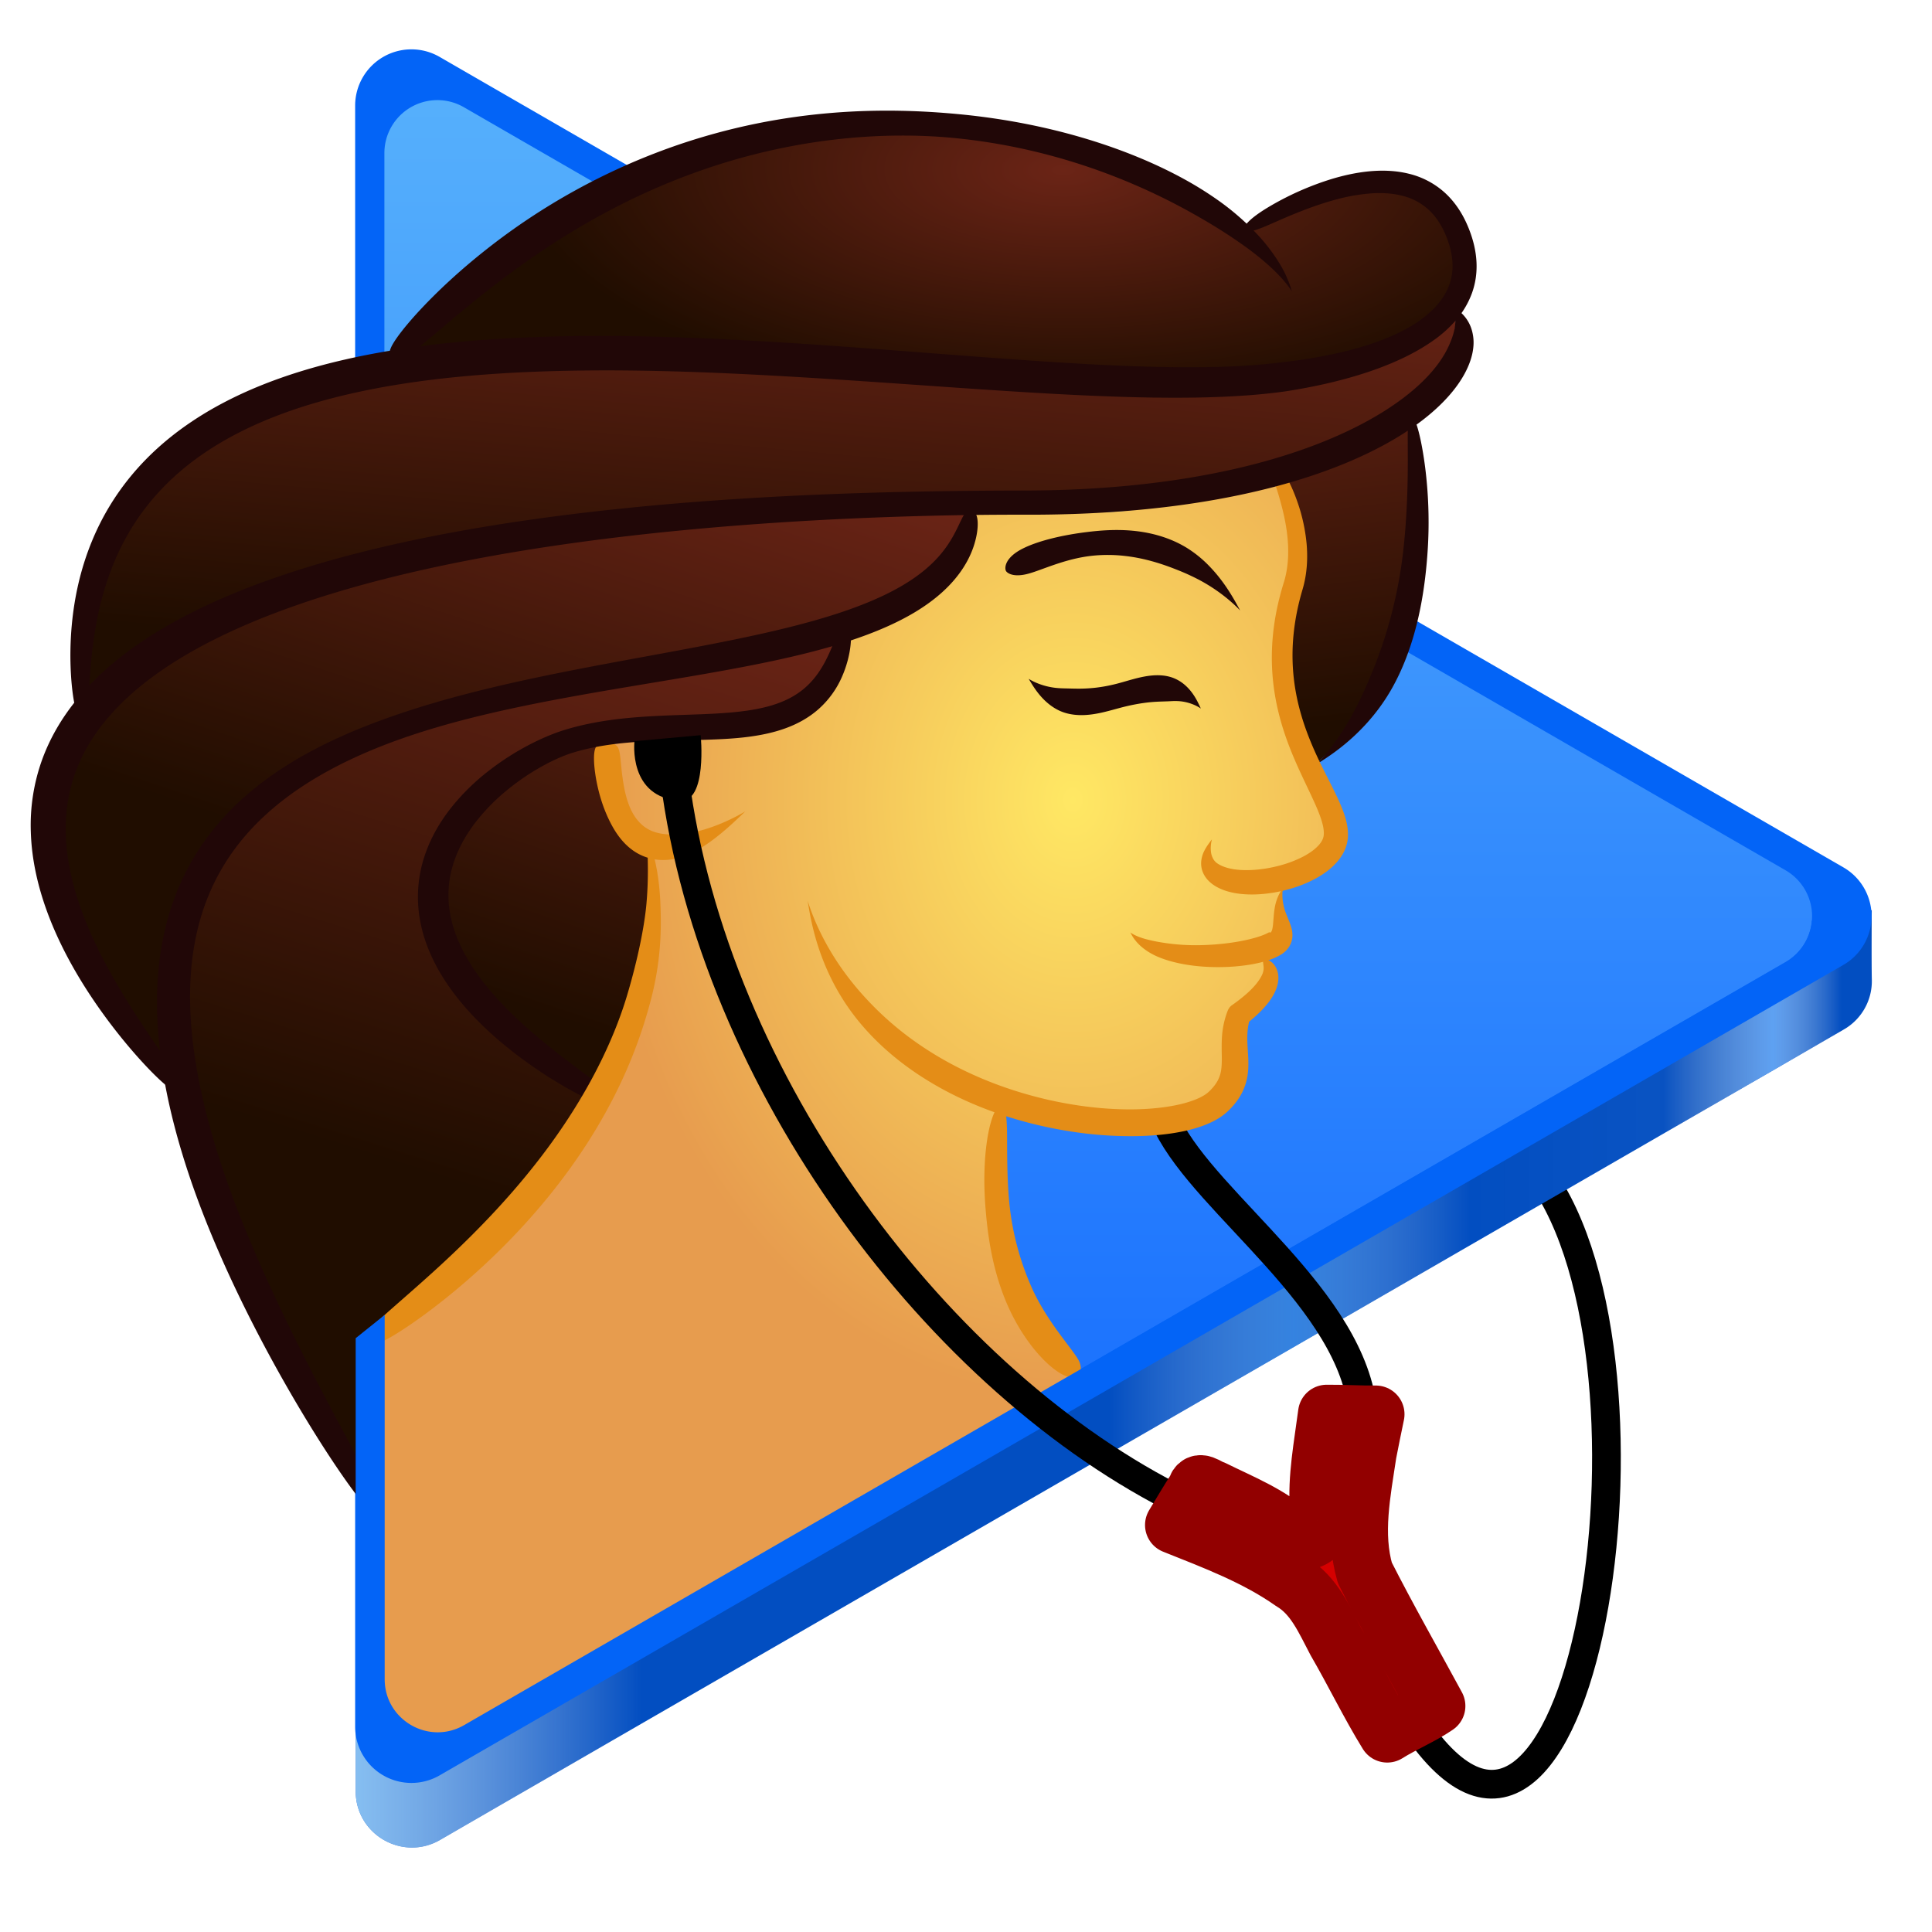 <svg xmlns="http://www.w3.org/2000/svg" xmlns:xlink="http://www.w3.org/1999/xlink" xml:space="preserve" width="512" height="512" viewBox="0 0 135.467 135.467"><defs><linearGradient id="k"><stop offset="0" style="stop-color:#acdfff;stop-opacity:.773"/><stop offset=".189" style="stop-color:#fff;stop-opacity:0"/><stop offset=".497" style="stop-color:#fff;stop-opacity:0"/><stop offset=".619" style="stop-color:#67b8ff;stop-opacity:.499"/><stop offset=".735" style="stop-color:#fff;stop-opacity:0"/><stop offset=".863" style="stop-color:#dadada;stop-opacity:.034"/><stop offset=".935" style="stop-color:#78b8ff;stop-opacity:.785"/><stop offset=".98" style="stop-color:#efefef;stop-opacity:0"/></linearGradient><linearGradient id="j"><stop offset="0" style="stop-color:#55affc;stop-opacity:1"/><stop offset="1" style="stop-color:#0c62ff;stop-opacity:1"/></linearGradient><linearGradient id="d"><stop offset="0" style="stop-color:#6b2416;stop-opacity:1"/><stop offset="1" style="stop-color:#200d00;stop-opacity:1"/></linearGradient><linearGradient id="c"><stop offset="0" style="stop-color:#ffe864;stop-opacity:1"/><stop offset="1" style="stop-color:#e79c4e;stop-opacity:1"/></linearGradient><linearGradient id="b"><stop offset=".484" style="stop-color:#fff;stop-opacity:1"/><stop offset="1" style="stop-color:#000;stop-opacity:1"/></linearGradient><linearGradient xlink:href="#d" id="r" x1="87.703" x2="84.555" y1="19.113" y2="53.547" gradientTransform="matrix(.951 0 0 .951 -2.661 -.82)" gradientUnits="userSpaceOnUse"/><linearGradient xlink:href="#d" id="q" x1="53.423" x2="41.026" y1="31.334" y2="68.518" gradientTransform="matrix(.951 0 0 .951 -2.661 -.82)" gradientUnits="userSpaceOnUse"/><linearGradient xlink:href="#d" id="o" x1="52.671" x2="38.353" y1="43.271" y2="88.778" gradientTransform="matrix(.951 0 0 .951 -2.661 -.82)" gradientUnits="userSpaceOnUse"/><linearGradient xlink:href="#d" id="p" x1="52.726" x2="41.546" y1="41.716" y2="75.197" gradientTransform="matrix(.951 0 0 .951 -2.661 -.82)" gradientUnits="userSpaceOnUse"/><linearGradient xlink:href="#d" id="n" x1="98.258" x2="101.909" y1="22.925" y2="54.124" gradientTransform="matrix(.951 0 0 .951 -2.661 -.82)" gradientUnits="userSpaceOnUse"/><linearGradient id="g" x1="56" x2="0" y1="252" y2="244" gradientTransform="translate(8 -156)" gradientUnits="userSpaceOnUse"><stop offset="0" style="stop-color:#fff;stop-opacity:1"/><stop offset="1" style="stop-color:#fff;stop-opacity:0"/></linearGradient><linearGradient xlink:href="#j" id="m" x1="-111.357" x2="-111.357" y1="-69.134" y2="19.318" gradientUnits="userSpaceOnUse"/><linearGradient xlink:href="#k" id="l" x1="25.053" x2="136.829" y1="73.171" y2="73.171" gradientTransform="matrix(.951 0 0 .951 1.112 -.82)" gradientUnits="userSpaceOnUse"/><radialGradient xlink:href="#b" id="a" cx="67.733" cy="105.595" r="60.872" fx="67.733" fy="105.595" gradientTransform="matrix(1.8 0 0 .216 -54.166 69.578)" gradientUnits="userSpaceOnUse"/><radialGradient xlink:href="#c" id="s" cx="81.905" cy="64.13" r="34.799" fx="81.905" fy="64.13" gradientTransform="matrix(.951 0 0 1.208 -2.661 -21.383)" gradientUnits="userSpaceOnUse"/><radialGradient xlink:href="#d" id="t" cx="75.717" cy="3.533" r="39.729" fx="75.717" fy="3.533" gradientTransform="matrix(.968 .008 -.004 .414 1.28 9.86)" gradientUnits="userSpaceOnUse"/><clipPath id="f"><path d="M0 0h192v152H0z"/></clipPath><clipPath id="i"><path d="M0 0h192v152H0z"/></clipPath><filter id="e" width="1" height="1" x="0" y="0" filterUnits="objectBoundingBox"><feColorMatrix in="SourceGraphic" values="0 0 0 0 1 0 0 0 0 1 0 0 0 0 1 0 0 0 1 0"/></filter><filter id="h" width="1" height="1" x="0" y="0" filterUnits="objectBoundingBox"><feColorMatrix in="SourceGraphic" values="0 0 0 0 1 0 0 0 0 1 0 0 0 0 1 0 0 0 1 0"/></filter></defs><path d="M99.438 121.278c11.83 16.948 18.387-27.133 8.085-39.521" style="fill:none;fill-opacity:1;stroke:#000;stroke-width:2.013;stroke-dasharray:none;stroke-dashoffset:18.551;stroke-opacity:1"/><path d="m129.276 72.19-98.418 56.822c-2.63 1.518-5.918-.38-5.918-3.417V11.952c0-3.037 3.288-4.935 5.918-3.417L131.243 63.84s-.024 3.546.005 4.845a3.911 3.911 0 0 1-1.972 3.505z" style="fill:#024ec1;fill-opacity:1;stroke:none;stroke-width:5.786;stroke-linecap:round;stroke-linejoin:round;stroke-dashoffset:18.551;paint-order:markers stroke fill"/><path d="m129.276 72.19-98.418 56.822c-2.63 1.518-5.918-.38-5.918-3.417V11.952c0-3.037 3.288-4.935 5.918-3.417L131.243 63.84s-.024 3.546.005 4.845a3.911 3.911 0 0 1-1.972 3.505z" style="fill:url(#l);fill-opacity:1;stroke:none;stroke-width:5.786;stroke-linecap:round;stroke-linejoin:round;stroke-dashoffset:18.551;paint-order:markers stroke fill"/><path d="m-71.58-22.526-72.008 41.574a2.887 2.887 30 0 1-4.33-2.5V-66.6a2.887 2.887 150 0 1 4.33-2.5l72.009 41.574a2.887 2.887 90 0 1 0 5z" style="fill:#0364f7;fill-opacity:1;stroke:none;stroke-width:4.233;stroke-linecap:round;stroke-linejoin:round;stroke-dashoffset:18.551;paint-order:markers stroke fill" transform="matrix(1.367 0 0 1.367 227.106 98.448)"/><path d="m-71.58-22.526-72.008 41.574a2.887 2.887 30 0 1-4.33-2.5V-66.6a2.887 2.887 150 0 1 4.33-2.5l72.009 41.574a2.887 2.887 90 0 1 0 5z" style="fill:url(#m);fill-opacity:1;stroke:none;stroke-width:4.233;stroke-linecap:round;stroke-linejoin:round;stroke-dashoffset:18.551;paint-order:markers stroke fill" transform="matrix(1.287 0 0 1.287 217.323 96.449)"/><path d="m89.683 33.934 9.175-4.825s3.938 14.553-6.645 24.535c-10.583 9.983-2.53-19.71-2.53-19.71z" style="fill:url(#n);fill-opacity:1;stroke:none;stroke-width:2.013;stroke-dasharray:none;stroke-dashoffset:18.551;stroke-opacity:1"/><path d="M58.86 44.541C6.58 49.818 1.486 66.358 25.856 104.123c.148-9.108.214-10.42.214-10.42C38.29 83.482 41.85 76.46 41.85 76.46c5.212-11.32 4.298-24.203 4.298-24.203s13.395-2.33 12.714-7.716z" style="fill:url(#o);fill-opacity:1;stroke:none;stroke-width:2.013;stroke-dasharray:none;stroke-dashoffset:18.551;stroke-opacity:1"/><path d="M43.06 51.192s-27.309 7.116-1.434 25.71c8.805-17.02 1.434-25.71 1.434-25.71z" style="fill:url(#p);fill-opacity:1;stroke:none;stroke-width:2.013;stroke-dasharray:none;stroke-dashoffset:18.551;stroke-opacity:1"/><path d="M11.985 74.876c-33.93-34.436 37.513-41.983 55.956-39.35-1.593 17.551-60.798 1.575-55.956 39.35Z" style="fill:url(#q);fill-opacity:1;stroke:none;stroke-width:2.013;stroke-dasharray:none;stroke-dashoffset:18.551;stroke-opacity:1"/><path d="M5.556 49.21C-.74 6.578 92.38 37.204 102.061 21.733c.811 22.987-66.486 3.766-96.505 27.477Z" style="fill:url(#r);fill-opacity:1;stroke:none;stroke-width:2.013;stroke-dasharray:none;stroke-dashoffset:18.551;stroke-opacity:1"/><path d="M98.9 29.043c-.111.021-.2.361-.194 1.818.008 1.556.05 4.318-.283 7.483a31.985 31.985 0 0 1-2.443 9.343c-.323.75-.666 1.505-1.087 2.288-.923 1.715-1.897 2.92-2.61 3.629.83-.516 2.203-1.39 3.588-2.936a13.662 13.662 0 0 0 1.62-2.214c.296-.506.568-1.045.816-1.615 1.174-2.697 1.638-5.657 1.805-8.355.206-3.322-.186-6.182-.522-7.722-.318-1.458-.61-1.734-.69-1.719z" style="fill:#210707;fill-opacity:1;fill-rule:nonzero;stroke:none;stroke-width:1.695;stroke-linejoin:bevel;stroke-dasharray:none;stroke-dashoffset:18.551;stroke-opacity:1"/><path d="M75.609 96.579s-8.804-10.152-5.736-18.604c2.735 1.089 11.279 1.904 12.972.765 1.936-1.302 3.576-2.866 3.576-2.866l-.064-2.938s-.091-1.328 1.045-2.346c1.453-1.3 1.38-3.586 1.38-3.586s1.548-.176 1.548-1.424c0-1.247-.575-2.384-.501-3.207l3.684-2.68c.216-2.513-1.395-5.95-1.395-5.95.347-.213-1.837-4.243-2.018-8.134-.158-3.411 1.872-6.281-.223-12.236-14.969 4.519-15.266 1.523-21.524 2.217-1.07 4.37-8.995 8.413-8.995 8.413-.924 4.147-3.055 6.665-16.639 7.899 0 0-.237 5.472 2.895 7.39 2.915 17.844-17.855 33.284-18.971 34.364-.43 5.28-2.258 22.863 1.726 29.081 15.682-4.276 32.898-17.541 47.24-26.158z" style="fill:url(#s);fill-opacity:1;stroke:none;stroke-width:1.695;stroke-linejoin:bevel;stroke-dasharray:none;stroke-dashoffset:18.551;stroke-opacity:1"/><path d="M70.245 77.402c-.116-.024-.559.286-.887 1.762-.262 1.18-.45 3.09-.261 5.477.13 1.631.393 4.08 1.422 6.574 1.175 2.847 3.043 4.788 4.171 5.25.542.223.914-.036 1.08-.05-.033-.176.12-.57-.14-1.04-.454-.824-2.166-2.646-3.235-4.975a19.35 19.35 0 0 1-1.61-5.912c-.206-2.012-.157-4.256-.175-5.195-.027-1.44-.212-1.859-.365-1.89z" style="fill:#e48d17;fill-opacity:1;fill-rule:nonzero;stroke:none;stroke-width:1.695;stroke-linejoin:bevel;stroke-dasharray:none;stroke-dashoffset:18.551;stroke-opacity:1"/><path d="M68.072 35.948c-.05-.006-.197-.075-.296-.034-.232.097-.444.765-.912 1.618-.23.418-.525.88-.934 1.362-.625.735-1.508 1.505-2.837 2.265-1.118.638-2.491 1.235-4.193 1.8-1.564.52-3.321.985-5.29 1.43-3.83.865-8.197 1.591-12.508 2.42-5.056.97-9.14 1.92-12.882 3.17-1.856.62-3.866 1.393-5.813 2.384-1.74.886-3.45 1.957-4.993 3.278-1.468 1.257-2.772 2.73-3.815 4.475-1.035 1.732-1.786 3.687-2.204 5.888-.432 2.273-.497 4.741-.208 7.399.315 2.89 1.04 5.922 2.083 9.033 3.705 11.037 11.5 22.64 12.688 23.474.263.184.282-.178.338-.214.057-.036.392.103.338-.214-.24-1.426-7.607-13.17-11.11-23.795-.99-3.001-1.677-5.863-1.995-8.55-.292-2.466-.264-4.706.076-6.737.328-1.962.941-3.695 1.802-5.237.868-1.556 1.98-2.903 3.277-4.081 1.365-1.24 2.915-2.275 4.544-3.148 1.82-.975 3.73-1.743 5.531-2.349 3.6-1.21 7.666-2.099 12.674-2.978 4.245-.746 8.732-1.412 12.61-2.233 2.016-.427 3.854-.891 5.51-1.433 1.802-.59 3.32-1.25 4.581-2.005 1.514-.907 2.565-1.899 3.273-2.923.46-.667.749-1.312.921-1.888.351-1.169.242-1.985.04-2.142-.085-.066-.249-.03-.296-.035zM70.537 40.035c.093.158.51.443 1.446.222.173-.041.362-.1.572-.171.983-.335 2.322-.912 3.915-1.105a10.44 10.44 0 0 1 2.427.003c.862.098 1.689.292 2.505.558.35.114.692.239 1.03.372a15.69 15.69 0 0 1 1.634.737c1.287.681 2.29 1.519 2.89 2.154-.399-.736-1.052-1.965-2.162-3.108a8.202 8.202 0 0 0-1.598-1.295 7.744 7.744 0 0 0-1.167-.58c-.958-.381-1.967-.575-2.978-.637-.987-.06-1.924.01-2.784.114-1.768.214-3.358.603-4.4 1.091-.223.104-.416.21-.579.32-.895.606-.83 1.193-.751 1.325z" style="fill:#210707;fill-opacity:1;fill-rule:nonzero;stroke:none;stroke-width:1.695;stroke-linejoin:bevel;stroke-dasharray:none;stroke-dashoffset:18.551;stroke-opacity:1"/><path d="M42.547 52.061c-.132-.005-.596.014-.773.342-.131.244-.166.777-.07 1.599.066.547.188 1.187.375 1.838.205.71.462 1.349.764 1.924.334.635.754 1.238 1.327 1.704a3.645 3.645 0 0 0 2.222.833c.357.01.717-.029 1.075-.114.535-.129 1.099-.38 1.684-.735 1.266-.77 2.4-1.89 3.108-2.56-.876.522-2.239 1.164-3.564 1.448a7.31 7.31 0 0 1-1.47.17 5.049 5.049 0 0 1-.712-.037 3.221 3.221 0 0 1-.682-.158 2.495 2.495 0 0 1-.563-.285c-.348-.236-.67-.586-.929-1.063-.23-.424-.408-.957-.538-1.564a14.682 14.682 0 0 1-.235-1.606c-.075-.744-.105-1.178-.25-1.407-.179-.28-.635-.324-.769-.329z" style="fill:#e48d17;fill-opacity:1;fill-rule:nonzero;stroke:none;stroke-width:1.695;stroke-linejoin:bevel;stroke-dasharray:none;stroke-dashoffset:18.551;stroke-opacity:1"/><path d="M59.295 43.92c-.059.02-.228-.026-.354.12-.265.304-.601 1.544-1.263 2.669-.375.639-.835 1.213-1.441 1.689-.505.395-1.104.719-1.843.97-.681.232-1.453.393-2.342.504-1.757.22-3.705.219-5.831.32-2.419.115-4.499.352-6.515.952-.692.205-1.573.546-2.564 1.06-.886.46-1.87 1.063-2.842 1.818a15.6 15.6 0 0 0-2.63 2.566c-.786.986-1.443 2.099-1.864 3.327a9.083 9.083 0 0 0-.44 4.034c.18 1.529.737 3.023 1.613 4.458 1.044 1.713 2.489 3.258 4.075 4.605 3.025 2.568 6.348 4.262 7.11 4.391.385.065.194-.331.233-.397.04-.068.475-.095.233-.398-.476-.596-3.558-2.546-6.265-5.07-1.432-1.337-2.67-2.75-3.549-4.236-.73-1.233-1.164-2.436-1.313-3.612a7.256 7.256 0 0 1 .282-3.122c.307-.977.808-1.904 1.452-2.77a13.77 13.77 0 0 1 2.229-2.324 16.568 16.568 0 0 1 2.506-1.723c.884-.494 1.65-.81 2.221-.983 1.808-.548 3.748-.75 6.098-.826 1.996-.064 4.128-.033 5.982-.252.975-.116 1.884-.3 2.721-.595.918-.324 1.706-.768 2.369-1.346a6.499 6.499 0 0 0 1.698-2.35c.636-1.473.687-2.865.535-3.253-.072-.186-.25-.19-.3-.226z" style="fill:#210707;fill-opacity:1;fill-rule:nonzero;stroke:none;stroke-width:1.695;stroke-linejoin:bevel;stroke-dasharray:none;stroke-dashoffset:18.551;stroke-opacity:1"/><path d="M89.333 32.693c-.07.039-.212.192-.052.805.102.387.35 1.063.615 2.099.184.72.369 1.624.417 2.589.045.891-.027 1.822-.312 2.711-.767 2.475-.93 4.662-.764 6.587.176 2.024.718 3.74 1.263 5.11l.032.079c.543 1.352 1.193 2.61 1.664 3.662.23.513.407.961.515 1.356.107.392.132.686.1.914a1 1 0 0 1-.11.326c-.06.116-.148.238-.266.365-.245.263-.597.52-1.037.754a7.913 7.913 0 0 1-1.509.595 9.676 9.676 0 0 1-1.664.323c-.586.06-1.09.054-1.498.009a4.265 4.265 0 0 1-.587-.104 2.85 2.85 0 0 1-.552-.2 1.97 1.97 0 0 1-.21-.12.953.953 0 0 1-.28-.278 1.312 1.312 0 0 1-.19-.559 2.281 2.281 0 0 1 .07-.862c-.134.178-.356.455-.518.77a2.052 2.052 0 0 0-.236.795c-.018.256.02.533.146.808.077.168.182.328.316.475.059.064.124.127.195.188.199.17.442.32.73.444.252.11.536.197.85.262.555.113 1.201.151 1.91.102a10.098 10.098 0 0 0 2-.348 9.04 9.04 0 0 0 1.864-.741c.558-.303 1.087-.683 1.496-1.148.203-.23.38-.485.516-.766.135-.28.226-.585.257-.909.05-.532-.05-1.061-.207-1.564-.16-.509-.394-1.037-.649-1.563-.588-1.218-1.134-2.179-1.71-3.561l-.03-.073c-.526-1.279-1.034-2.842-1.212-4.675-.169-1.738-.045-3.74.643-6.045.322-1.102.365-2.21.274-3.213a12.319 12.319 0 0 0-.615-2.825c-.367-1.076-.762-1.792-.98-2.11-.382-.554-.632-.494-.685-.464z" style="fill:#e48d17;fill-opacity:1;fill-rule:nonzero;stroke:none;stroke-width:1.695;stroke-linejoin:bevel;stroke-dasharray:none;stroke-dashoffset:18.551;stroke-opacity:1"/><path d="M72.127 47.596c.246.4.648 1.13 1.355 1.72.325.272.68.482 1.04.613.237.086.488.145.748.178.605.079 1.213.017 1.805-.103.567-.116 1.13-.287 1.625-.414.508-.13 1.009-.23 1.477-.296.493-.07.88-.091 1.254-.104l.449-.015c.22-.009.454-.03.732-.015.633.034 1.21.26 1.588.52-.173-.362-.455-1.05-1.065-1.603a2.765 2.765 0 0 0-.933-.566 2.951 2.951 0 0 0-.69-.148c-.557-.054-1.121.03-1.675.16-.54.128-1.061.299-1.557.425-.5.128-1.004.221-1.492.276a10.7 10.7 0 0 1-1.37.061c-.18-.002-.36-.007-.533-.012-.27-.006-.553-.006-.89-.045-.755-.087-1.431-.355-1.868-.632z" style="fill:#210707;fill-opacity:1;fill-rule:nonzero;stroke:none;stroke-width:1.695;stroke-linejoin:bevel;stroke-dasharray:none;stroke-dashoffset:18.551;stroke-opacity:1"/><path d="M89.97 62.239a3.32 3.32 0 0 0-.563 1.28l-.005.023c-.084.437-.09.709-.131 1.178a2.917 2.917 0 0 1-.06.426c-.03.115-.065.188-.103.222-.039.035-.063.017-.08.008-.02-.013-.032-.01-.099.023l-.018.01c-.142.076-.354.17-.66.269a9.864 9.864 0 0 1-1.082.277c-.853.173-1.825.281-2.783.311a14.74 14.74 0 0 1-2.842-.169 11.502 11.502 0 0 1-1.228-.255c-.522-.146-.861-.316-1.058-.46.105.207.298.582.763.988.318.278.729.538 1.226.743.781.322 1.831.57 3.103.662 1.045.075 2.138.037 3.117-.11a9.29 9.29 0 0 0 1.316-.286 4.532 4.532 0 0 0 1.064-.46c.223-.143.421-.332.563-.57.137-.23.2-.47.211-.699a1.905 1.905 0 0 0-.071-.598 4.404 4.404 0 0 0-.177-.503c-.165-.406-.281-.663-.36-1.007a9.09 9.09 0 0 0-.004-.02c-.117-.53-.11-.946-.04-1.283z" style="fill:#e48d17;fill-opacity:1;fill-rule:nonzero;stroke:none;stroke-width:1.695;stroke-linejoin:bevel;stroke-dasharray:none;stroke-dashoffset:18.551;stroke-opacity:1"/><path d="M26.577 93.31v25.518l94.386-54.494-24.426-14.687M38.282 15.013 26.577 8.371v17.753" style="fill:none;stroke:none;stroke-width:2.013;stroke-linejoin:round;stroke-dasharray:none;stroke-dashoffset:18.551;stroke-opacity:1"/><path d="M44.488 51.972s-.472 3.953 3.203 4.175c1.914.115 1.44-4.598 1.44-4.598" style="fill:#000;fill-opacity:1;stroke:none;stroke-width:2.013;stroke-dasharray:none;stroke-dashoffset:18.551;stroke-opacity:1"/><path d="M87.464 16.266s7.893-4.788 11.363-3.21c3.471 1.578 3.876 5.975 3.513 7.8-2.127 10.712-64.886 2.467-75.465 4.818 29.25-31.852 60.589-9.408 60.589-9.408z" style="fill:url(#t);fill-opacity:1;stroke:none;stroke-width:2.013;stroke-dasharray:none;stroke-dashoffset:18.551;stroke-opacity:1"/><path d="M90.584 20.428a7.937 7.937 0 0 0-.86-1.943 12.516 12.516 0 0 0-1.572-2.058 17.97 17.97 0 0 0-2.767-2.401 24.59 24.59 0 0 0-2.33-1.453c-3.702-2.041-9.151-3.931-15.81-4.566-4.913-.467-12.008-.546-20.032 2.264a45.572 45.572 0 0 0-13.181 7.274c-3.577 2.83-6 5.63-6.557 6.703-.302.582-.12.886-.141 1.057.174-.037.482.117 1.038-.211 1.023-.604 3.588-3.083 7.085-5.697 3.656-2.733 7.771-5.206 12.526-7.018 7.535-2.87 14.352-3.167 19.095-2.685 6.41.652 11.578 2.689 15.113 4.502.816.418 1.573.84 2.272 1.251a35.94 35.94 0 0 1 2.892 1.873c.758.552 1.38 1.069 1.886 1.55.71.674 1.125 1.214 1.343 1.558z" style="fill:#210707;fill-opacity:1;fill-rule:nonzero;stroke:none;stroke-width:1.695;stroke-linejoin:bevel;stroke-dasharray:none;stroke-dashoffset:18.551;stroke-opacity:1"/><path d="M87.217 16.174c.061.093.317.202 1.583-.336l.583-.253c.826-.362 2.56-1.138 4.355-1.61a12.957 12.957 0 0 1 2.412-.416c.765-.05 1.512-.007 2.199.173a4.227 4.227 0 0 1 1.774.93c.506.453.963 1.088 1.312 1.983.26.666.387 1.27.41 1.817a3.92 3.92 0 0 1-.223 1.508 4.38 4.38 0 0 1-.78 1.33 6.925 6.925 0 0 1-1.335 1.2c-.967.682-2.326 1.324-4.156 1.858-1.597.466-3.453.82-5.504 1.051-2.908.368-6.455.41-10.482.264-4.021-.146-8.471-.478-13.088-.832-9.923-.763-19.663-1.536-28.813-1.202-4.906.18-9.33.672-13.248 1.566-4.406 1.004-7.993 2.476-10.843 4.404-1.625 1.098-2.97 2.318-4.074 3.629a17.787 17.787 0 0 0-2.858 4.72c-.84 2.041-1.238 4.058-1.404 5.83-.238 2.536-.005 4.664.186 5.576.194.925.488 1.13.575 1.322.057-.236.28-.437.372-1.375.078-.795.144-3.073.53-5.303.286-1.644.76-3.45 1.593-5.242a16.631 16.631 0 0 1 2.678-4.083c1.002-1.124 2.215-2.18 3.688-3.14 2.588-1.689 5.897-3.034 10.092-3.975 3.734-.838 7.998-1.319 12.804-1.505 9.004-.348 18.574.36 28.556 1.054 4.615.321 9.11.619 13.186.727 4.072.109 7.752.03 10.822-.401 2.133-.328 4.079-.783 5.776-1.35 1.943-.647 3.445-1.4 4.588-2.207a8.604 8.604 0 0 0 1.66-1.5 6.05 6.05 0 0 0 1.072-1.846c.239-.67.35-1.39.313-2.154-.036-.758-.215-1.544-.538-2.354-.441-1.111-1.048-1.97-1.78-2.607a5.782 5.782 0 0 0-2.47-1.254c-.904-.218-1.833-.241-2.715-.16-.942.088-1.862.299-2.689.551a20.454 20.454 0 0 0-4.482 2.011c-.213.13-.398.25-.554.358-1.177.81-1.12 1.185-1.083 1.243z" style="fill:#210707;fill-opacity:1;fill-rule:nonzero;stroke:none;stroke-width:1.695;stroke-linejoin:bevel;stroke-dasharray:none;stroke-dashoffset:18.551;stroke-opacity:1"/><path d="M101.785 21.463c.115.204.226.527.25.912a2.84 2.84 0 0 1-.075.82 5.12 5.12 0 0 1-.253.774 6.521 6.521 0 0 1-.407.837c-.302.525-.78 1.192-1.56 1.952-.677.658-1.585 1.388-2.79 2.137-2.205 1.37-5.355 2.766-9.644 3.813-4.281 1.045-9.412 1.671-15.365 1.687-4.657.012-14.186.047-24.37.893-4.61.384-9.468.94-14.216 1.753-4.698.805-9.227 1.851-13.304 3.21-4.206 1.4-7.85 3.107-10.733 5.175-1.518 1.089-2.813 2.269-3.867 3.544-1.12 1.354-1.953 2.794-2.502 4.31a13.538 13.538 0 0 0-.788 5.052c.058 1.935.494 3.837 1.165 5.653.836 2.264 2.03 4.375 3.267 6.196 2.094 3.083 4.344 5.39 5.147 5.995.543.41.754.269.907.322-.034-.157.127-.346-.19-.938-.504-.938-2.374-3.347-4.19-6.44-1.07-1.818-2.077-3.821-2.763-5.899-.548-1.662-.874-3.318-.894-4.943-.017-1.423.2-2.805.69-4.142.45-1.228 1.131-2.423 2.078-3.58.894-1.092 2.016-2.141 3.381-3.142 2.604-1.91 5.985-3.567 10.036-4.98 3.919-1.367 8.316-2.454 12.932-3.313 4.66-.868 9.45-1.487 14.016-1.928 10.152-.982 19.493-1.116 24.198-1.103 6.062.015 11.333-.548 15.793-1.56 4.465-1.011 7.85-2.412 10.287-3.893 1.332-.81 2.37-1.638 3.155-2.437.91-.924 1.482-1.807 1.804-2.594.154-.375.25-.726.3-1.048.014-.087.024-.173.031-.259a3.127 3.127 0 0 0-.131-1.22 2.65 2.65 0 0 0-.561-.977c-.31-.342-.648-.529-.834-.64z" style="fill:#210707;fill-opacity:1;fill-rule:nonzero;stroke:none;stroke-width:1.695;stroke-linejoin:bevel;stroke-dasharray:none;stroke-dashoffset:18.551;stroke-opacity:1"/><path d="M45.458 59.175c-.041.011-.062.095-.051.604.011.522.042 1.33-.003 2.398-.017.404-.043.8-.077 1.19-.135 1.528-.59 3.857-1.361 6.437-.662 2.215-2.165 6.099-5.586 10.72-2.21 2.985-4.73 5.638-7.431 8.133-2.549 2.355-4.777 4.126-5.123 4.706-.195.328.175.409.21.49.065.059.021.438.398.354.666-.148 3.125-1.713 5.858-4.032 2.86-2.427 5.559-5.275 7.796-8.41 3.521-4.935 4.873-9.136 5.508-11.5.776-2.885.78-5.17.71-6.876a19.74 19.74 0 0 0-.088-1.238c-.114-1.098-.302-1.927-.47-2.432-.165-.495-.26-.552-.29-.544z" style="fill:#e48d17;fill-opacity:1;fill-rule:nonzero;stroke:none;stroke-width:1.695;stroke-linejoin:bevel;stroke-dasharray:none;stroke-dashoffset:18.551;stroke-opacity:1"/><path d="M24.94 93.83v26.732c0 3.037 3.288 4.935 5.918 3.417l98.418-56.822a3.945 3.945 0 0 0 1.878-2.609h-4.109a3.715 3.715 0 0 1-1.835 2.913l-92.665 53.5c-2.477 1.43-5.572-.357-5.572-3.217V92.202Z" style="fill:#0364f7;fill-opacity:1;stroke:none;stroke-width:5.786;stroke-linecap:round;stroke-linejoin:round;stroke-dashoffset:18.551;paint-order:markers stroke fill"/><path d="M47.303 54.57c2.729 21.353 18.573 42.394 35.638 50.775" style="fill:none;stroke:#000;stroke-width:2.013;stroke-dasharray:none;stroke-dashoffset:18.551;stroke-opacity:1"/><path d="M95.576 99.124C94.893 91.107 84.66 84.54 81.87 78.911" style="fill:none;fill-opacity:1;stroke:#000;stroke-width:2.013;stroke-dasharray:none;stroke-dashoffset:18.551;stroke-opacity:1"/><path d="M93.027 99.108c-.291 2.242-.734 4.506-.572 6.702-.064.577.49 1.211-.006 1.759-.442.554-1.408.74-1.813.039-1.594-1.45-3.644-2.252-5.552-3.198-.433-.12-1.055-.753-1.233-.014-.536.833-1.04 1.685-1.552 2.534 2.846 1.138 5.769 2.23 8.293 4.008 1.556.928 2.265 2.642 3.076 4.17 1.235 2.127 2.328 4.401 3.602 6.465 1.12-.702 2.386-1.214 3.466-1.954-1.68-3.104-3.437-6.178-5.034-9.329-.798-2.74-.201-5.621.209-8.375.173-.92.369-1.835.556-2.752-1.137.01-2.322-.065-3.44-.056z" style="color:#000;fill:#d50000;fill-opacity:1;stroke:#920000;stroke-width:4.026;stroke-linecap:round;stroke-linejoin:round;stroke-dasharray:none;stroke-dashoffset:18.551;stroke-opacity:1;paint-order:markers stroke fill"/><path d="M88.571 67.32c-.027.042-.006.172.021.398a1.062 1.062 0 0 1-.06.54 2.007 2.007 0 0 1-.156.315 3.547 3.547 0 0 1-.326.455c-.268.322-.75.811-1.682 1.464a.65.93 1.549 0 0-.289.39 6.099 6.099 0 0 0-.405 1.961c-.03.584.002 1.107-.004 1.544-.004.221-.015.415-.04.597a2.265 2.265 0 0 1-.38 1.003c-.123.18-.283.367-.494.566-.14.133-.35.275-.638.415-.301.145-.664.275-1.079.387-.728.196-1.57.322-2.457.385-.231.017-.467.029-.708.037-1.28.041-2.66-.04-4.06-.237a28.302 28.302 0 0 1-4.485-1.01c-3.486-1.088-6.359-2.72-8.602-4.605-.452-.38-.876-.767-1.274-1.16-.821-.81-1.564-1.66-2.231-2.572-1.436-1.963-2.215-3.829-2.59-5.03.189 1.211.554 3.283 1.707 5.568a15.803 15.803 0 0 0 2.01 3.05c.39.464.816.92 1.28 1.364 2.308 2.214 5.414 4.022 9.135 5.19 1.553.487 3.17.847 4.791 1.07a26.79 26.79 0 0 0 4.377.252c.262-.008.522-.02.777-.036.973-.063 1.942-.199 2.82-.43.5-.132.98-.299 1.413-.506.41-.196.8-.439 1.122-.741.298-.28.556-.575.767-.89a4.026 4.026 0 0 0 .669-1.84c.032-.291.037-.574.03-.841-.014-.537-.068-1.023-.073-1.489-.005-.42.025-.823.128-1.245.864-.701 1.367-1.3 1.66-1.799l.033-.057c.158-.28.262-.551.316-.811.057-.278.054-.53.008-.752a1.388 1.388 0 0 0-.24-.546 1.123 1.123 0 0 0-.334-.304c-.298-.173-.439-.08-.457-.05z" style="fill:#e48d17;fill-opacity:1;fill-rule:nonzero;stroke:none;stroke-width:1.695;stroke-linejoin:bevel;stroke-dasharray:none;stroke-dashoffset:18.551;stroke-opacity:1"/></svg>